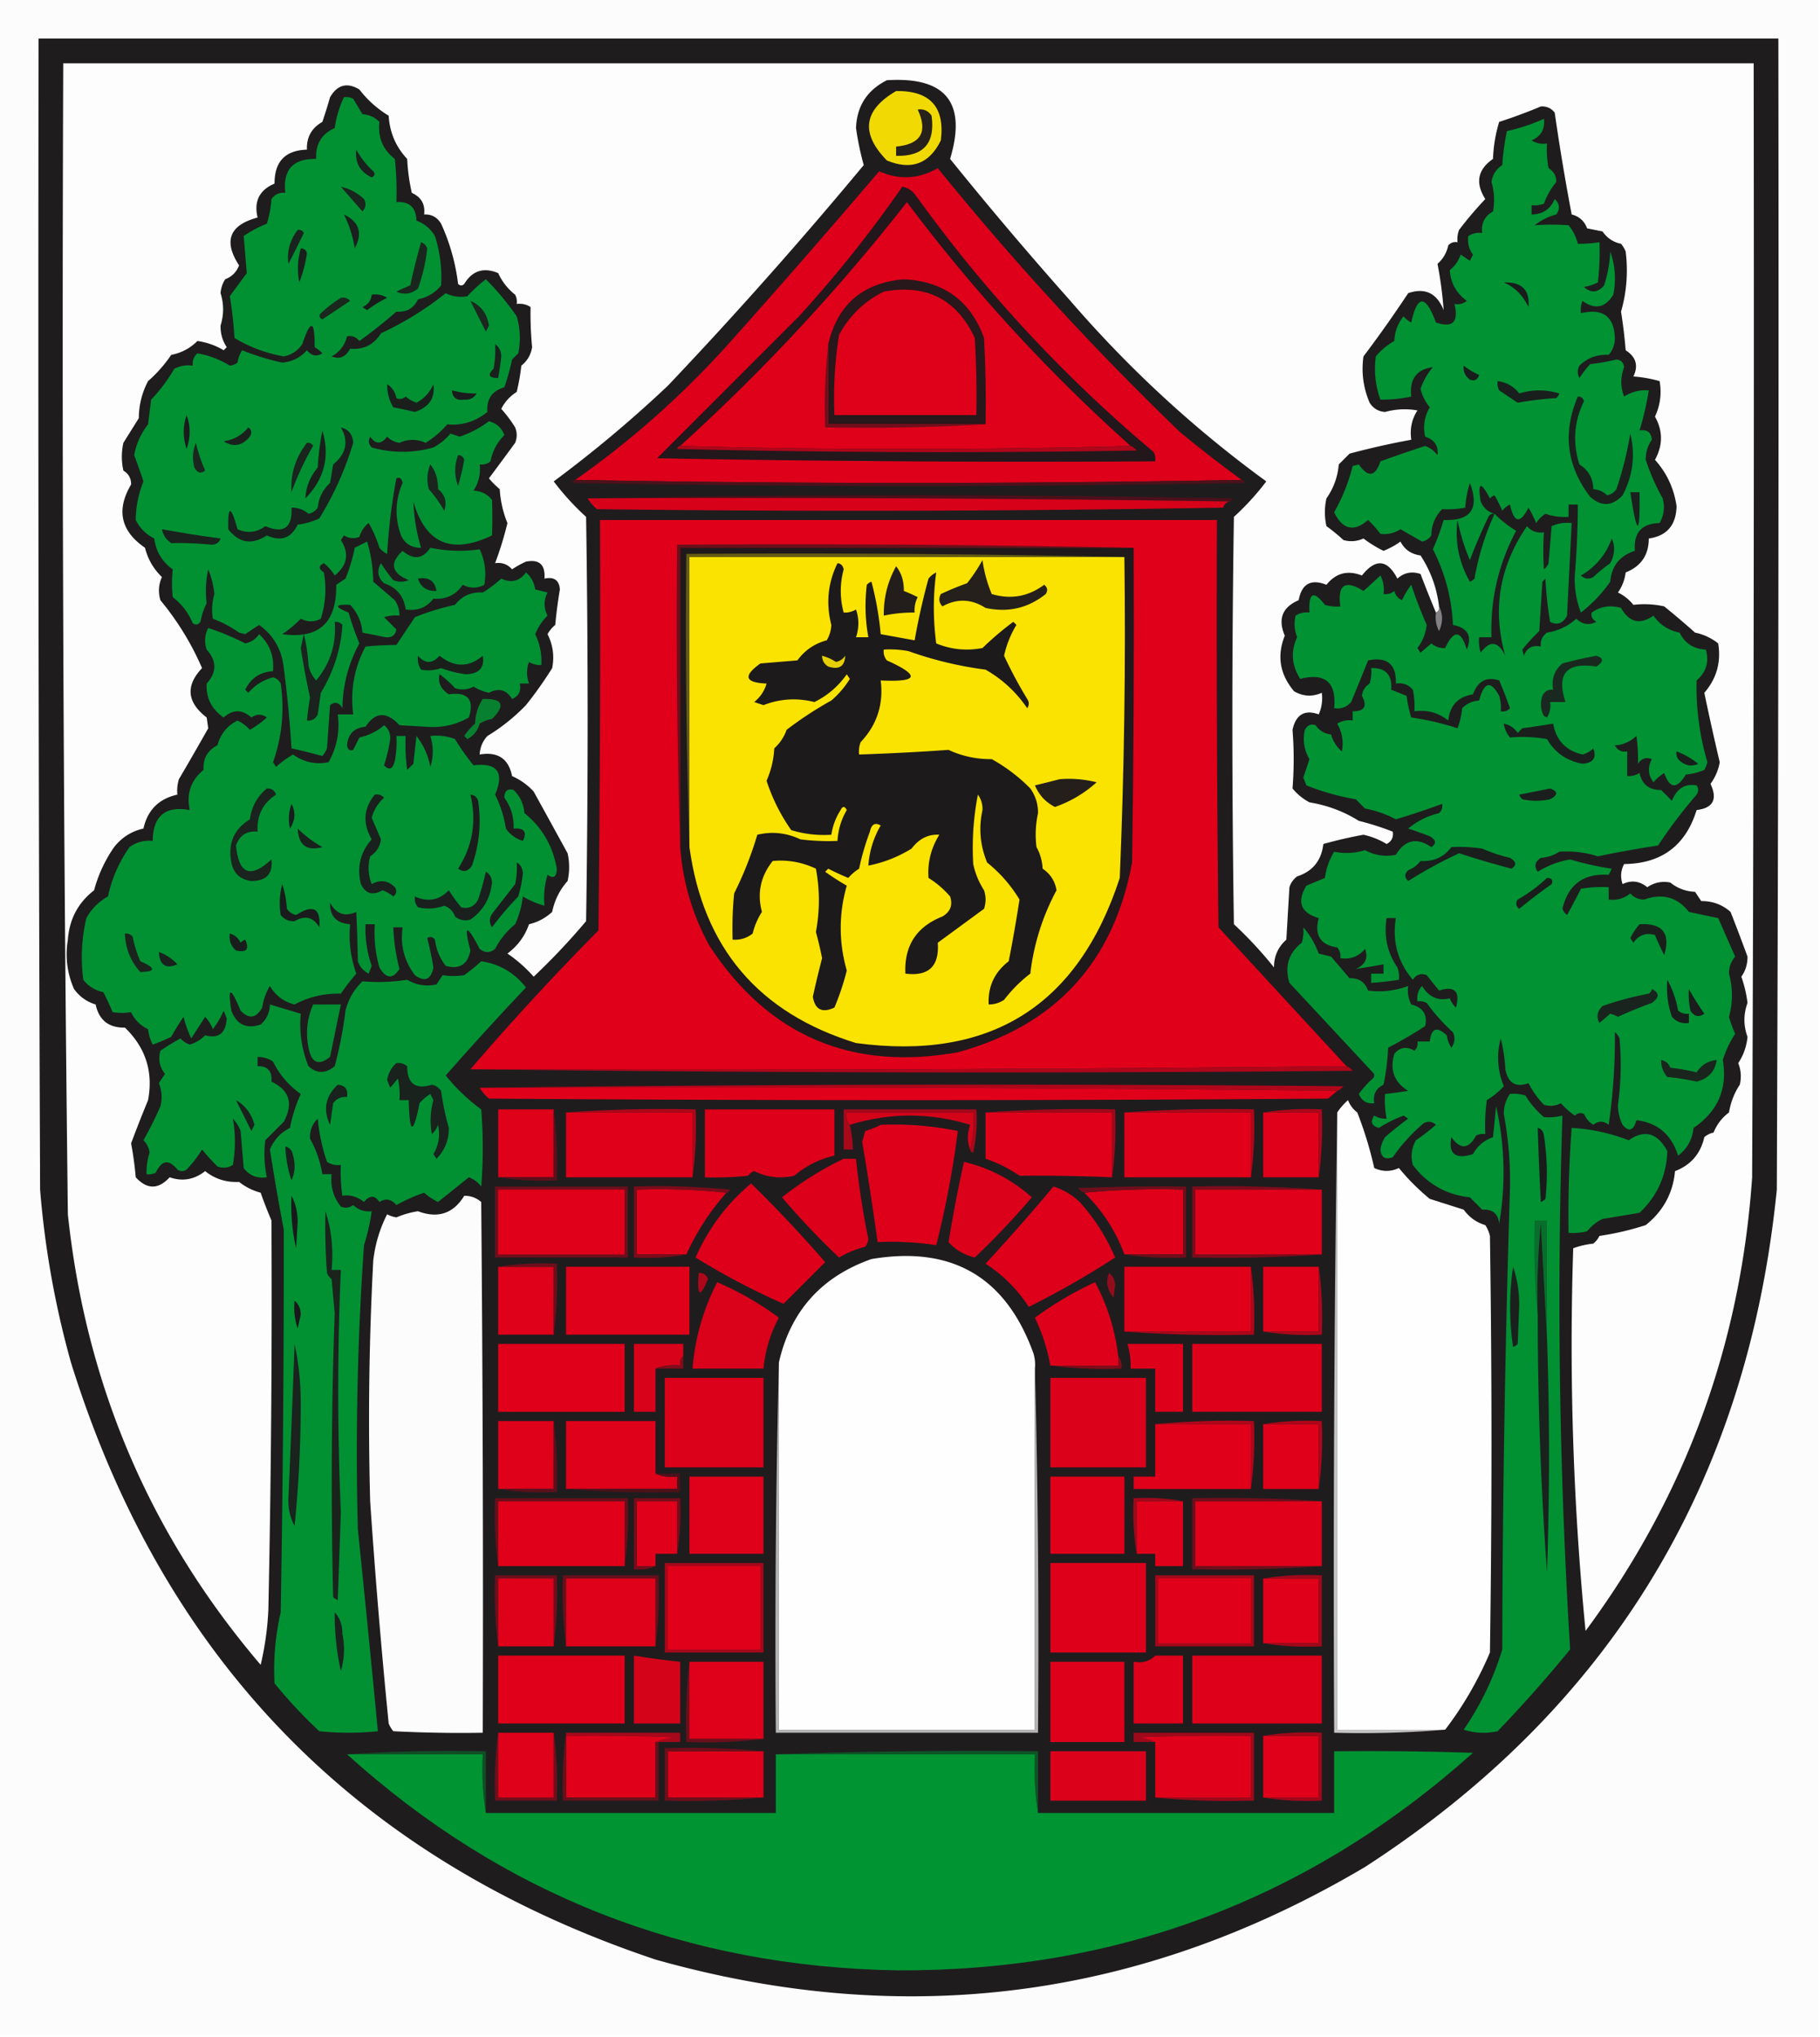 <svg xmlns="http://www.w3.org/2000/svg" width="590" height="660" style="shape-rendering:geometricPrecision;text-rendering:geometricPrecision;image-rendering:optimizeQuality;fill-rule:evenodd;clip-rule:evenodd"><path style="opacity:1" fill="#fcfcfc" d="M-.5-.5h590v660H-.5V-.5z"/><path style="opacity:1" fill="#1f1c1e" d="M12.5 12.5h564c.167 124.334 0 248.667-.5 373-9.514 94.931-54.014 168.098-133.5 219.5-72.346 42.834-149.013 52.834-230 30C116.305 602.805 53.138 538.305 23 441.5a295.248 295.248 0 0 1-10-56c-.5-124.333-.667-248.666-.5-373z"/><path style="opacity:1" fill="#fdfdfd" d="M466.5 196.5c.172.992-.162 1.658-1 2a374 374 0 0 1-5-12.5c-2.847-.944-5.347-.444-7.5 1.5-3.247-6.265-7.08-6.598-11.5-1-4.599-1.819-8.432-.819-11.5 3-5.007-1.996-8.007-.329-9 5-5.304 2.255-6.804 6.089-4.5 11.5-2.62 6.511-1.62 12.511 3 18 2.896 1.698 5.896 1.864 9 .5a13.116 13.116 0 0 1-1 7c-4.567-1.641-7.4.026-8.5 5 .506 6.346.506 12.679 0 19a17.842 17.842 0 0 0 5.5 4.5c5.793.953 11.127 2.953 16 6a88.715 88.715 0 0 1 11 3.5c.278 1.846-.389 3.18-2 4a24.28 24.28 0 0 0-7.5-3 144.07 144.07 0 0 0-13 3c-.624 5.36-3.457 8.86-8.5 10.5a6.978 6.978 0 0 0-2.5 3.5l-1 17c-2.68 2.376-4.013 5.376-4 9a128.578 128.578 0 0 0-13-14c-.667-44-.667-88 0-132a85.365 85.365 0 0 0 10.5-11.5c-23.32-16.98-44.487-36.48-63.5-58.5a1273.99 1273.99 0 0 1-39-46c5.463-18.208-1.37-26.708-20.5-25.5-6.406 3.23-9.739 8.396-10 15.5a95.43 95.43 0 0 0 2.5 12 1449.494 1449.494 0 0 1-63.5 71.5 405.692 405.692 0 0 1-37 31 85.094 85.094 0 0 0 10.5 11.5c.667 43.667.667 87.333 0 131a216.136 216.136 0 0 1-17 18 45.255 45.255 0 0 0-8.5-7.5c3.328-2.486 5.661-5.652 7-9.5 2.86-.68 5.36-2.013 7.5-4 .795-3.834 2.462-7.168 5-10 .667-3 .667-6 0-9a9239.56 9239.56 0 0 0-11-20 20.645 20.645 0 0 0-7-5c-1.122-5.657-4.622-7.991-10.5-7 .108-2.283.941-4.283 2.5-6a61.397 61.397 0 0 0 12.5-10 123.87 123.87 0 0 0 8.5-12c.762-3.832.262-7.498-1.5-11a10.756 10.756 0 0 1 2.5-3c.354-3.854.854-7.688 1.5-11.5-.243-3.003-1.91-4.17-5-3.5.336-4.5-1.664-6.333-6-5.5a29.517 29.517 0 0 0-4.5 2.5c-1.444-1.655-3.278-2.322-5.5-2a111.795 111.795 0 0 0 4-13c-1.429-3.46-2.262-7.127-2.5-11a24.275 24.275 0 0 1-3.5-3.5c2.83-3.779 5.663-7.612 8.5-11.5.667-1.667.667-3.333 0-5a41.238 41.238 0 0 0-4.5-6c1.126-2.251 2.793-4.084 5-5.5a65.81 65.81 0 0 0 1.5-8.5c1.94-1.545 3.106-3.545 3.5-6a111.781 111.781 0 0 1-.5-13c-1.356-.88-2.856-1.213-4.5-1a4.934 4.934 0 0 0-.5-3c-2.405-1.903-4.239-4.236-5.5-7-4.711-1.975-8.377-.808-11 3.5-.667.667-1.333.667-2 0a65.823 65.823 0 0 0-5.5-19.5c-1.264-2.107-3.097-3.107-5.5-3 .38-3.292-.953-5.625-4-7a62.749 62.749 0 0 1-1.5-11c-3.662-3.879-5.662-8.546-6-14-3.72-2.267-6.887-5.1-9.5-8.5-3.957-2.385-7.124-1.552-9.5 2.5a176.01 176.01 0 0 1-2.5 8c-3.491 1.983-5.158 4.983-5 9-7.024.193-10.524 3.86-10.5 11-4.904 2.07-6.737 5.737-5.5 11-9.135 2.434-11.135 7.6-6 15.5-.833 2.167-2.333 3.667-4.5 4.5a9.624 9.624 0 0 0-1.5 4.5c1.094 3.479 1.094 6.979 0 10.5-.058 2.547.61 4.88 2 7l-1 1c-2.588-1.557-5.42-2.557-8.5-3-2.369 2.367-5.202 3.867-8.5 4.5a43.859 43.859 0 0 1-7.5 8.5c-1.97 3.732-2.97 7.732-3 12l-5 8c-.667 3-.667 6 0 9 1.698 1.029 2.532 2.529 2.5 4.5-4.883 8.253-3.383 15.087 4.5 20.5.936 3.707 2.77 6.874 5.5 9.5-1.102 2.401-1.269 4.901-.5 7.5a91.25 91.25 0 0 1 13.5 22c-5.415 5.733-4.915 11.066 1.5 16l.5 3.5a985.428 985.428 0 0 1-9.5 16.5 12.935 12.935 0 0 0-.5 5c-6 1.333-9.667 5-11 11-3.824.835-6.99 2.835-9.5 6a44.738 44.738 0 0 0-6.5 14c-5.179 4.021-8.012 9.355-8.5 16-.914 5.53-.247 10.863 2 16 1.799 2.472 4.132 4.139 7 5 1.093 5.09 4.26 7.59 9.5 7.5 6.725 6.508 9.225 14.341 7.5 23.5a456.35 456.35 0 0 0-5.5 14 111.538 111.538 0 0 1 1.5 11c3.667 4 7.333 4 11 0 4.153 1.446 7.986.78 11.5-2 3.137 2.533 6.803 3.7 11 3.5a19.218 19.218 0 0 0 7 3.5 147.843 147.843 0 0 0 3.5 9c.217 42.001-.116 84.001-1 126a95.964 95.964 0 0 1-2.5 18c-35.806-41.977-56.639-90.643-62.5-146a23714.013 23714.013 0 0 1-1.5-373h548c.167 120.334 0 240.667-.5 361-3.729 54.419-21.729 103.419-54 147a955.011 955.011 0 0 1-4-124 26.67 26.67 0 0 1 6.5-1.5 7.248 7.248 0 0 0 2-2.5 92.021 92.021 0 0 0 15-3.5c5.684-4.538 8.85-10.371 9.5-17.5 5.104-1.941 8.271-5.608 9.5-11a6.802 6.802 0 0 1 3-1.5c1.073-2.657 2.74-4.823 5-6.5.54-3.286 1.706-6.286 3.5-9 .562-2.366.396-4.699-.5-7 1.693-2.56 2.693-5.394 3-8.5-1.333-3.667-1.333-7.333 0-11a40.094 40.094 0 0 0-2-8.5c1.351-1.912 2.018-4.078 2-6.5a598.143 598.143 0 0 0-5.5-14.5c-2.674-2.371-5.841-3.537-9.5-3.5l-2-3c-3.025-.133-5.692-1.133-8-3-2.67-.543-5.17-.043-7.5 1.5-2.482-2.031-5.148-2.365-8-1-.758-2.269-.591-4.436.5-6.5 12.115-.136 19.948-5.969 23.5-17.5 5.349-.642 6.849-3.475 4.5-8.5a16.469 16.469 0 0 0 3-7 834.288 834.288 0 0 1-5-22.5c3.985-4.602 5.485-9.935 4.5-16-2.192-1.735-4.692-2.902-7.5-3.5a286.29 286.29 0 0 0-10-8.5 29.921 29.921 0 0 0-10-.5 14.506 14.506 0 0 0-5-4 14.293 14.293 0 0 0 2.5-6.5c4.988-1.977 7.488-5.643 7.5-11 5.866-.833 8.866-4.333 9-10.5-.845-5.752-3.178-10.752-7-15 2.594-4.714 2.594-9.381 0-14 1.718-3.689 2.218-7.522 1.5-11.5a42.36 42.36 0 0 0-8.5-1.5c1.693-3.517.86-6.35-2.5-8.5a159.667 159.667 0 0 0-1.5-12.5 48.47 48.47 0 0 0 1.5-19.5 9.457 9.457 0 0 0-1.5-2.5c-2.523-.518-4.523-1.852-6-4l-5-1c-.869-2.368-2.535-3.868-5-4.5a742.253 742.253 0 0 1-5.5-33c-1.126-1.444-2.626-2.11-4.5-2a167.648 167.648 0 0 1-13.5 5 46.222 46.222 0 0 0-2 12c-4.985 3.428-5.819 7.762-2.5 13a120.727 120.727 0 0 0-8.5 10 8.43 8.43 0 0 0-.5 4c-1.175-.219-2.175.114-3 1-.518 2.4-1.685 4.4-3.5 6 .963 4.94 1.629 9.94 2 15-2.214-5.526-6.048-7.36-11.5-5.5a403.396 403.396 0 0 1-14.5 20.5c-.729 5.169-.062 10.169 2 15 1.182 1.857 2.849 2.857 5 3a23.638 23.638 0 0 1 10.5-.5c-1.84 2.826-2.506 5.993-2 9.5a253.581 253.581 0 0 0-20 4.5l-3.5 3.5c-.351 4.056-1.685 7.723-4 11-.667 3-.667 6 0 9a55.747 55.747 0 0 1 5.5 4.5c2.213.626 4.38.459 6.5-.5a39.075 39.075 0 0 0 6.5 4c1.937-.76 3.77-1.76 5.5-3 1.339 2.594 3.506 4.094 6.5 4.5 3.28 5.005 5.28 10.505 6 16.5z"/><path style="opacity:1" fill="#f1da03" d="M290.5 29.5c11.025-.146 15.859 5.188 14.5 16-3.747 7.619-9.58 9.785-17.5 6.5-8.613-8.82-7.613-16.32 3-22.5z"/><path style="opacity:1" fill="#019133" d="M111.5 31.5a4.932 4.932 0 0 1 3 .5l3 5c2.176.163 4.009.996 5.5 2.5-.559 5.013 1.108 9.013 5 12 .499 4.655.666 9.322.5 14 4.217-.285 6.383 1.715 6.5 6 2.594.962 4.594 2.63 6 5a44.05 44.05 0 0 1 2 16c-1.952 2.394-4.452 3.894-7.5 4.5-1.342 2.892-3.675 4.225-7 4a163.62 163.62 0 0 1-12 9.5c-1.12-1.333-2.453-1.833-4-1.5-.712 2.881-2.378 5.048-5 6.5 2.547 1.039 4.547.205 6-2.5 4.376.385 7.709-1.281 10-5a103.105 103.105 0 0 0 21-13c2.094 1.094 4.427 1.428 7 1a46.643 46.643 0 0 1 6-5.5 85.663 85.663 0 0 1 10 12 24.551 24.551 0 0 1 .5 12l-2 2a73.735 73.735 0 0 1-2.5 9c-3.995 1.164-5.828 3.831-5.5 8-3.904 3.14-8.238 4.473-13 4a30.072 30.072 0 0 1-7 6c-2.823-1.271-5.657-1.271-8.5 0a6.895 6.895 0 0 1-4-2c-1.892 2.544-3.725 2.544-5.5 0-.684 1.284-.517 2.451.5 3.5 6.657 1.87 13.324 1.87 20 0a18.061 18.061 0 0 0 5.5-4.5l3 1a33.03 33.03 0 0 0 9.5-5c2.477.646 4.144 2.146 5 4.5-2.367 2.369-3.867 5.202-4.5 8.5-1.011.837-2.178 1.17-3.5 1 .346 3.102-.321 5.935-2 8.5 2.508.115 4.508 1.115 6 3 .148 3.815.148 7.648 0 11.5-13.126 6.291-21.626 2.624-25.5-11a60.353 60.353 0 0 0 2.5 15c-3.061.056-5.228-1.278-6.5-4-2.076-5.73-1.909-11.397.5-17-.233-1.432-.9-1.932-2-1.5a192.99 192.99 0 0 0-3 24.5 7.248 7.248 0 0 1-2.5-2 37.714 37.714 0 0 0-3.5-8c-1.45 1.155-2.45 2.655-3 4.5-1.735.651-3.402.485-5-.5l-1 1.5c2.79 4.356 2.124 8.19-2 11.5a15.014 15.014 0 0 0-3.5-4c-1.784.833-1.784 1.833 0 3 .888 5.118.555 10.118-1 15-2.101 1.115-4.267 1.115-6.5 0a36.351 36.351 0 0 1-6 5c11.844 1.669 17.677-3.665 17.5-16l3-2a56.087 56.087 0 0 0 3-10l4-2c1.269 4.149 1.935 8.482 2 13l7 6c1.009 1.525 1.509 3.192 1.5 5a12.93 12.93 0 0 0-5 .5 274.262 274.262 0 0 1 4 4c-.362 1.885-1.529 2.719-3.5 2.5l-7.5-1.5c-.297-3.498-1.63-6.498-4-9-5.044-.224-5.211.609-.5 2.5a94.652 94.652 0 0 0 3.5 10c-3.543 6.505-5.377 13.505-5.5 21-1.079-1.894-2.413-2.227-4-1l-1 14a9.454 9.454 0 0 1-1.5 2.5 207.32 207.32 0 0 0-10-2.5 394.752 394.752 0 0 0-2.5-26c-.637-5.953-3.304-10.62-8-14a279.003 279.003 0 0 0-4.5 3l-2-.5a37.43 37.43 0 0 0-8.5-4.5c-.434-2.679-.267-5.346.5-8a28.973 28.973 0 0 0-2-8 32.767 32.767 0 0 0-.5 11 20.625 20.625 0 0 0-2 6c-.718.951-1.55 1.117-2.5.5-1.4-3.402-3.566-6.236-6.5-8.5-.32-3.04-.32-6.04 0-9-3.45-2.458-5.45-5.791-6-10-2.667-1.333-4.667-3.333-6-6 .043-4.278.876-8.445 2.5-12.5a244.655 244.655 0 0 0-3-8.5c.655-3.649 2.155-6.982 4.5-10l1-8a52.202 52.202 0 0 0 7.5-10 9.86 9.86 0 0 1 6-1c-.188-1.603.312-2.937 1.5-4a29.054 29.054 0 0 1 10.5 4 4.932 4.932 0 0 0 2.5-1 10.255 10.255 0 0 1 1.5-4 78.457 78.457 0 0 0 13 4c3.203-.268 5.87-1.602 8-4 1.468 1.833 3.135 2.166 5 1a11.38 11.38 0 0 0-2.5-2c.058-8.822-1.275-9.156-4-1-1.497 2.177-3.497 3.51-6 4-5.817-1.046-11.15-3.046-16-6A123.145 123.145 0 0 0 74.5 96c1.819-2.49 3.652-4.99 5.5-7.5l-1-12a36.286 36.286 0 0 1 7.5-4 34.208 34.208 0 0 0 1.5-8c1.11-1.537 2.61-2.203 4.5-2-.854-7.479 2.479-11.145 10-11-.233-4.794 1.767-8.127 6-10 .515-3.58 1.515-6.914 3-10z"/><path style="opacity:1" fill="#26211b" d="M297.5 35.5c1.951-.273 3.451.393 4.5 2 1.225 8.908-2.608 13.242-11.5 13v-3c8.039-.75 10.373-4.75 7-12z"/><path style="opacity:1" fill="#019233" d="M484.5 166.5a34.955 34.955 0 0 0 7 5.5c-5.75 10.831-8.417 22.331-8 34.5h-4a12.93 12.93 0 0 0 .5 5c3.005-4.095 5.671-3.761 8 1-4.297-14.882-1.964-28.882 7-42 1.444 1.655 3.278 2.322 5.5 2a95.686 95.686 0 0 0 0 12 4.457 4.457 0 0 0 1.5-2l1-12c2.041-.923 4.208-1.256 6.5-1l-1.5 30c-1.323 2.559-3.157 3.225-5.5 2a116.814 116.814 0 0 1-1.5-14l-1 1-1 16a58.422 58.422 0 0 0-5.5 6l.5 2c.928-2.535 2.762-3.535 5.5-3-.203-1.89.463-3.39 2-4.5 3.642-.572 6.809-2.072 9.5-4.5 1.974 1.872 4.141 2.205 6.5 1-1.311-.758-1.811-1.758-1.5-3 2.841-2.004 6.007-2.504 9.5-1.5 2.657 4.707 6.157 5.54 10.5 2.5 2.07 2.955 4.903 4.789 8.5 5.5 1.688 3.468 4.521 5.302 8.5 5.5 1.115 3.984.115 7.318-3 10a85.665 85.665 0 0 0 3.5 26.5 11.456 11.456 0 0 1-1 2.5 20.2 20.2 0 0 1-6 1.5c-2.858 4.792-5.191 4.626-7-.5a14.972 14.972 0 0 0-3.5 3c-1.757-2.38-1.923-4.88-.5-7.5-1.867-.711-3.367-.211-4.5 1.5a57.348 57.348 0 0 0-.5-9c-2.246 1.978-4.579 2.978-7 3 .82 1.611 2.154 2.278 4 2v8a6.846 6.846 0 0 0 4-1c.815 3.702 3.148 5.535 7 5.5l3.5 3.5c1.575-3.985 4.242-5.652 8-5 .667 1 .667 2 0 3a162.543 162.543 0 0 0-12.5 16.5 336.23 336.23 0 0 0-19.5 3.5 33.307 33.307 0 0 0-12.5-1.5c-1.785 1.163-3.785 1.83-6 2-1.921 1.241-2.254 2.741-1 4.5 3.207-2.015 6.707-3.348 10.5-4a94.467 94.467 0 0 0 13.5 3l-1 2c-8.1-.567-13.1 3.099-15 11a4.457 4.457 0 0 0 1.5 2 218.553 218.553 0 0 0 4.5-8.5 40.914 40.914 0 0 1 9-.5v4c2.644.34 4.977-.327 7-2 1.188 1.34 2.688 2.007 4.5 2 5.936-2.107 10.77-.774 14.5 4 3.204.704 6.371 1.37 9.5 2l5.5 12.5c-1.348 1.555-2.014 3.389-2 5.5 1.261 4.676 1.261 9.342 0 14a37.901 37.901 0 0 0 2 5.5 33.112 33.112 0 0 0-4 8.5c1.56 9.329-1.606 16.662-9.5 22-.366 3.732-2.032 6.732-5 9-2.161-6.845-6.661-10.678-13.5-11.5-.968 3.405-2.468 3.905-4.5 1.5a14.378 14.378 0 0 1-1.5-6.5 94.008 94.008 0 0 0 .5-21.5 4.457 4.457 0 0 0-1.5-2c.118 9.945-.549 19.945-2 30-1.667-1.333-3.333-1.333-5 0-1.345-.847-2.345-2.013-3-3.5-1.049-.492-2.049-.326-3 .5a25.936 25.936 0 0 1-4.5-4c-1.789.909-3.623 1.076-5.5.5a28.675 28.675 0 0 1-5-7c-4.111 1.498-6.611-.002-7.5-4.5a52.141 52.141 0 0 0-1.5-10c-1.384 5.274-1.051 10.441 1 15.5-1.573 1.714-3.407 3.214-5.5 4.5a60.931 60.931 0 0 0-.5 11 4.934 4.934 0 0 0-3 .5c-2.401 4.434-5.067 4.6-8 .5-1.027 5.45 1.307 7.284 7 5.5 1.436-2.643 3.603-4.477 6.5-5.5l1-10c2.838 12.598 3.171 25.265 1 38-.356-3.229-2.19-4.729-5.5-4.5l-4-4c-7.677-.838-13.844-4.338-18.5-10.5-.755-2.803-.422-5.47 1-8a74.242 74.242 0 0 0 6.5-5c-1.223-1.114-2.556-1.281-4-.5a57.649 57.649 0 0 0-10 11c-2.42.915-3.753.082-4-2.5a10.258 10.258 0 0 1 1.5-4 114.122 114.122 0 0 1 7.5-6l-1.5-1a44.877 44.877 0 0 0-8 4c-2.39-.672-2.89-2.005-1.5-4a6.846 6.846 0 0 0 4 1 31.6 31.6 0 0 1-.5-8c2.476-.268 4.976-.602 7.5-1-4.53-2.773-6.03-6.773-4.5-12 1.865-2.173 4.031-2.507 6.5-1 .886-.825 1.219-1.825 1-3h4c.459-4.32 2.292-4.987 5.5-2a10.258 10.258 0 0 0 1.5 4c1.131-1.574 1.298-3.241.5-5a61.335 61.335 0 0 1-8.5-9.5 4.934 4.934 0 0 0-3-.5c-.269-1.929.231-3.595 1.5-5 2.209 3.614 5.209 4.947 9 4a7.293 7.293 0 0 0 2 3c1.398-5.27-.435-7.103-5.5-5.5l-4-5c-1.867-.711-3.367-.211-4.5 1.5-4.883-5.761-6.716-12.428-5.5-20h-3c-.912 5.924.255 11.258 3.5 16a8.43 8.43 0 0 1 .5 4c-2.982.463-5.982.796-9 1v-3h4v-3a322.104 322.104 0 0 1-9 1.5c3.116-1.386 4.116-3.552 3-6.5-2.078 2.486-4.745 3.486-8 3 .17-1.322-.163-2.489-1-3.5-5.464-.777-7.464-3.943-6-9.5-5.84-1.698-7.173-5.198-4-10.5l6-2.5c.423-3.103 1.423-5.936 3-8.5 3.327.687 6.661.52 10-.5 3.164 1.694 6.498 2.194 10 1.5 2.969-4.868 6.802-5.701 11.5-2.5 1.726-1.148 1.559-2.315-.5-3.5a135.16 135.16 0 0 0-7-2.5c2.873-2.413 6.206-4.08 10-5 .886-.825 1.219-1.825 1-3a242.042 242.042 0 0 1-15 5 35.585 35.585 0 0 0-10-3.5l-3-3a77.684 77.684 0 0 1-16-4.5l-1-2.5 2-6c-1.738-2.93-2.238-6.097-1.5-9.5.837-1.507 2.004-2.007 3.5-1.5 1.17 1.755 2.837 2.755 5 3a11.142 11.142 0 0 0 3.5 5.5c.603-3.156.103-6.156-1.5-9 1.545-.952 3.212-1.285 5-1v-3c3.819.028 4.819-1.638 3-5 .203-1.708 1.036-3.041 2.5-4a12.93 12.93 0 0 0 .5-5c4.694-.137 6.861 2.197 6.5 7l5 2a38.852 38.852 0 0 0 1.5 7c5.259.765 10.259 1.932 15 3.5a26.67 26.67 0 0 0 1.5-6.5c1.491-1.504 3.324-2.337 5.5-2.5 1.615-6.087 3.782-6.587 6.5-1.5a12.93 12.93 0 0 1 .5 5c1.175.219 2.175-.114 3-1a147.393 147.393 0 0 0-3.5-9c-4.078-1.321-6.911.179-8.5 4.5-4.811.773-7.477 3.606-8 8.5-3.199-2.557-6.866-3.557-11-3a24.935 24.935 0 0 0-.5-7c-1.444-1.655-3.278-2.322-5.5-2 .206-6.24-2.794-8.74-9-7.5a895.928 895.928 0 0 1-5.5 13.5c-1.444 1.655-3.278 2.322-5.5 2 .776-8.394-2.891-11.56-11-9.5-2.808-4.459-3.141-8.959-1-13.5-.896-2.301-1.062-4.634-.5-7 1.356-.88 2.856-1.214 4.5-1-.361-6.492 1.305-7.326 5-2.5a12.93 12.93 0 0 0 5 .5c-.955-7.042 1.545-8.708 7.5-5a230.253 230.253 0 0 0 5.5-5 9.86 9.86 0 0 1 1 6c1.322.17 2.489-.163 3.5-1 .368 1.41 1.201 2.41 2.5 3a25.866 25.866 0 0 1 3-5 149.843 149.843 0 0 0 5 13c-.314 2.792-1.314 5.292-3 7.5l1 1.5a604.676 604.676 0 0 0 3.5-3c1.393 1.115 2.893 1.615 4.5 1.5 2.787-6.015 5.121-5.848 7 .5 1.786-4.402.286-7.069-4.5-8-.373-8.658-2.539-16.824-6.5-24.5a81.041 81.041 0 0 0 3.5-9.5c8.827.332 11.66-3.668 8.5-12a34.251 34.251 0 0 0-1.5 8c-2.405.464-4.905.631-7.5.5-2.274 2.344-3.441 5.178-3.5 8.5-.739 1.074-1.739 1.741-3 2l-7-4c-2.05 1.291-4.217 1.791-6.5 1.5a35.594 35.594 0 0 0-4-4.5c-4.587 3.983-8.254 3.149-11-2.5a59.55 59.55 0 0 0 6-15l2-.5c3 4.333 5.333 4 7-1a593.24 593.24 0 0 1 14.5-5c1.605.601 2.938 1.601 4 3 .381-2.981-.952-4.981-4-6-.747-3.353-.247-6.52 1.5-9.5a15.122 15.122 0 0 1-3-6c.871-2.552 2.205-4.886 4-7-5.284.661-7.617 3.828-7 9.5a44.866 44.866 0 0 1-10 1c-1.64-4.466-2.14-9.133-1.5-14a21.53 21.53 0 0 1 6-5c.133-3.025 1.133-5.692 3-8a7.248 7.248 0 0 0 2.5 2c1.974-9.067 4.641-9.067 8 0 5.426 1.86 7.426-.14 6-6 1.478.262 2.811-.071 4-1-3.445-2.548-5.279-5.881-5.5-10 1.646-1.279 2.813-2.945 3.5-5l3 2 1-2c-1.345-1.823-1.845-3.823-1.5-6 1.356-.88 2.856-1.213 4.5-1-.408-3.1.759-5.433 3.5-7a20.147 20.147 0 0 0-.5-9.5c.317-2.328 1.484-4.161 3.5-5.5a77.005 77.005 0 0 1 1.5-11c4.23-.959 8.23-2.292 12-4 .394 3.357-.939 5.69-4 7 1.545.952 3.212 1.285 5 1a32.462 32.462 0 0 0 .5 8c1.698 1.029 2.532 2.529 2.5 4.5-1.716 2.065-3.049 4.398-4 7a8.435 8.435 0 0 1-4 .5v3c3.59-.044 6.09-1.71 7.5-5 1.632 1.527 1.799 3.193.5 5a19.212 19.212 0 0 0-7 3.5 72.671 72.671 0 0 1 11 0 15.102 15.102 0 0 1 3 6 45.309 45.309 0 0 0 7-.5 84.9 84.9 0 0 1-.5 13 15.28 15.28 0 0 1-4.5 1.5c2.309 2.051 4.476 1.884 6.5-.5a40.225 40.225 0 0 0 2-11c1.601 4.483 1.934 9.15 1 14-2.647 4.263-5.981 4.93-10 2a8.431 8.431 0 0 0-.5 4c7.073-1.663 10.74 1.003 11 8 .014 2.093-.652 3.926-2 5.5-3.76-.194-6.926.973-9.5 3.5-.667 1.333-.667 2.667 0 4a36.078 36.078 0 0 1 3.5-4.5 65.81 65.81 0 0 0 8.5-1.5c1.5.167 2.333 1 2.5 2.5-1.21 3.174-1.21 6.341 0 9.5 2.443-1.555 5.11-2.222 8-2a97.435 97.435 0 0 1-3 13c2.448-.415 3.781.585 4 3-1.351 1.912-2.018 4.078-2 6.5a73.093 73.093 0 0 0 5.5 12.5c.755 2.803.422 5.47-1 8-5.814.149-8.481 3.149-8 9-4.879 1.548-7.546 4.881-8 10a45.182 45.182 0 0 1-9.5 10c-1.492-3.834-2.159-7.834-2-12 .644-7.655.977-15.322 1-23h-3v4a19.522 19.522 0 0 1-7.5-1 9.568 9.568 0 0 0-3 3 48.165 48.165 0 0 0-2.5-5c-2.683 5.344-4.683 5.01-6-1a7.248 7.248 0 0 0-2.5 2 48.165 48.165 0 0 0-2.5-5 3.647 3.647 0 0 0-1.5 1c-3.004-5.644-4.004-5.311-3 1 .907 2.109 2.407 3.442 4.5 4z"/><path style="opacity:1" fill="#1a221d" d="M115.5 48.5c1.387 2.553 3.22 4.886 5.5 7 .688.832.521 1.498-.5 2-3.841-1.83-5.507-4.83-5-9z"/><path style="opacity:1" fill="#de001a" d="M402.5 155.5c-72 1.333-144 1.333-216 0 18.45-12.937 35.283-27.937 50.5-45a3111.484 3111.484 0 0 0 48-55c6.475 2.878 12.808 2.544 19-1 24.325 30 50.491 58.5 78.5 85.5a433.504 433.504 0 0 0 20 15.5z"/><path style="opacity:1" fill="#22171b" d="M292.5 60.5c1.871.359 3.371 1.359 4.5 3 22.161 30.83 47.827 58.497 77 83 .483.948.649 1.948.5 3a6543.01 6543.01 0 0 1-161.5-1l46-46a399.44 399.44 0 0 0 33.5-42z"/><path style="opacity:1" fill="#1a251e" d="M110.5 60.5c2.815.626 5.315 1.96 7.5 4 .781 1.444.614 2.777-.5 4a1442.623 1442.623 0 0 1-7-8z"/><path style="opacity:1" fill="#df001a" d="M366.5 144.5a2665.666 2665.666 0 0 1-146 0 631.632 631.632 0 0 0 73.5-79c21.51 28.68 45.677 55.014 72.5 79z"/><path style="opacity:1" fill="#1a201d" d="M111.5 69.5c4.96 2.383 6.126 6.05 3.5 11a37.44 37.44 0 0 0-3.5-11z"/><path style="opacity:1" fill="#1a231d" d="M96.5 74.5c.876-.13 1.543.203 2 1a401.86 401.86 0 0 1-5 10c-.532-3.978.468-7.644 3-11z"/><path style="opacity:1" fill="#1a271e" d="M136.5 78.5c.978.311 1.645.978 2 2a56.927 56.927 0 0 1-3 13c-2.197 1.806-4.53 2.14-7 1a54.662 54.662 0 0 1 4.5-2 204.355 204.355 0 0 1 3.5-14z"/><path style="opacity:1" fill="#1a1f1c" d="M97.5 80.5c.997-.03 1.664.47 2 1.5a40.923 40.923 0 0 1-2.5 9.5c-.678-3.721-.511-7.388.5-11z"/><path style="opacity:1" fill="#28171b" d="M319.5 137.5h-51v-26c3.032-12.858 11.199-19.858 24.5-21 12.958.644 21.625 6.978 26 19 .5 9.327.666 18.661.5 28z"/><path style="opacity:1" fill="#191c1c" d="M487.5 91.5c5.835-.168 8.501 2.5 8 8-1.788-3.789-4.455-6.456-8-8z"/><path style="opacity:1" fill="#df001a" d="M286.5 94.5c13.816-2.51 23.649 2.49 29.5 15 .5 8.327.666 16.66.5 25h-46a129.006 129.006 0 0 1 1.5-26c3.408-6.243 8.242-10.91 14.5-14z"/><path style="opacity:1" fill="#1a1b1c" d="M120.5 95.5c1.788-.285 3.455.048 5 1a41.464 41.464 0 0 0-6.5 4l-1.5-1c1.788-.783 2.788-2.116 3-4z"/><path style="opacity:1" fill="#1a281f" d="M152.5 97.5c3.415 1.453 5.415 4.119 6 8l-1 2-5-10z"/><path style="opacity:1" fill="#1a281e" d="M110.5 96.5c1.175-.219 2.175.114 3 1l-9 6c-1.021-.502-1.188-1.168-.5-2 2.071-1.938 4.238-3.604 6.5-5z"/><path style="opacity:1" fill="#1a211d" d="M160.5 111.5c1.248.834 1.915 2.167 2 4a100.159 100.159 0 0 1-1 7c-3.048.006-3.548-.994-1.5-3 .497-2.646.664-5.313.5-8z"/><path style="opacity:1" fill="#191d1c" d="M474.5 118.5a24.425 24.425 0 0 0 5 3c-.535 1.601-1.535 2.101-3 1.5-1.537-1.11-2.203-2.61-2-4.5z"/><path style="opacity:1" fill="#1a1f1c" d="M125.5 124.5c1.585.974 2.585 2.474 3 4.5 1.049.492 2.049.326 3-.5a11.068 11.068 0 0 0 3.5 2c2.509-1.329 4.342-3.329 5.5-6 .612 4.443-1.388 7.443-6 9a130.406 130.406 0 0 0-7-1.5c-1.367-2.301-2.034-4.801-2-7.5z"/><path style="opacity:1" fill="#191f1c" d="M485.5 123.5c2.9.379 5.233 1.712 7 4 4.309-1.318 8.643-1.318 13 0a3.647 3.647 0 0 1-1 1.5c-4.206.261-8.373.761-12.5 1.5-1.99-1.318-3.99-2.652-6-4a4.934 4.934 0 0 1-.5-3z"/><path style="opacity:1" fill="#1a1b1c" d="M146.5 126.5c2.711.722 5.377 1.055 8 1-.848 1.491-2.181 2.158-4 2-2.482.39-3.815-.61-4-3z"/><path style="opacity:1" fill="#1a1c1c" d="M60.5 134.5c1.308 3.519 1.308 7.185 0 11-1.258-3.71-1.258-7.377 0-11z"/><path style="opacity:1" fill="#1a211d" d="M511.5 128.5c.997-.03 1.664.47 2 1.5-3.232 6.576-3.732 13.41-1.5 20.5 2.974 1.882 4.474 4.549 4.5 8 1.7.126 3.2.793 4.5 2 1.261-.259 2.261-.926 3-2a113.054 113.054 0 0 0 4.5-18c1.696 6.981.863 13.648-2.5 20-3.344 3.591-6.844 3.758-10.5.5-7.657-10.022-8.99-20.855-4-32.5z"/><path style="opacity:1" fill="#720e1b" d="M268.5 111.5v26h51a676.419 676.419 0 0 1-52 1c-.327-9.182.007-18.182 1-27z"/><path style="opacity:1" fill="#1a201d" d="M110.5 138.5c2.49.608 3.824 2.275 4 5-2.618 8.708-6.285 16.874-11 24.5a22.509 22.509 0 0 1-7 2c-2.118 4.417-5.451 5.584-10 3.5-4.84 3.165-9.007 2.499-12.5-2-.17-7.813.83-7.813 3 0 3.182 1.415 6.182 1.081 9-1 5.993 2.509 8.826.509 8.5-6 2.1-.023 3.933.644 5.5 2 1.261-.259 2.261-.926 3-2 .35-3.222 1.684-5.888 4-8l1-6c4.264-3.456 5.097-7.456 2.5-12z"/><path style="opacity:1" fill="#1a211d" d="M80.5 138.5c1.073.751 1.24 1.751.5 3-2.512 3.01-5.345 3.51-8.5 1.5 3.3-.487 5.967-1.987 8-4.5z"/><path style="opacity:1" fill="#1a1f1c" d="M104.5 139.5c2.517 8.351.684 15.684-5.5 22 .176-3.702 1.51-7.035 4-10a88.581 88.581 0 0 1 1.5-12z"/><path style="opacity:1" fill="#1a271e" d="M63.5 143.5c.682 2.985 1.682 5.985 3 9-1.368 1.094-2.535.76-3.5-1-.722-2.761-.555-5.427.5-8z"/><path style="opacity:1" fill="#1a251e" d="M99.5 143.5c.876-.131 1.543.202 2 1a93.622 93.622 0 0 0-7 15c-.383-5.857 1.283-11.19 5-16z"/><path style="opacity:1" fill="#ae061a" d="M220.5 144.5a2665.666 2665.666 0 0 0 146 0c.789.283 1.456.783 2 1.5-49.67.833-99.337.667-149-.5.124-.607.457-.94 1-1z"/><path style="opacity:1" fill="#1a251e" d="M148.5 147.5c.997-.03 1.664.47 2 1.5a89.89 89.89 0 0 1-2 8.5c-1.251-3.374-1.251-6.707 0-10zM139.5 150.5c1.72 2.158 2.553 4.825 2.5 8 2.303 1.838 2.969 4.172 2 7a40.943 40.943 0 0 0-5-7c-.722-2.761-.555-5.427.5-8z"/><path style="opacity:1" fill="#4c111b" d="M186.5 155.5c72 1.333 144 1.333 216 0 .543.06.876.393 1 1a5942.485 5942.485 0 0 1-218 0c.124-.607.457-.94 1-1z"/><path style="opacity:1" fill="#1a201d" d="M528.5 159.5h3c.21 14.444-.79 14.444-3 0z"/><path style="opacity:1" fill="#4c101b" d="M190.5 161.5a5466.082 5466.082 0 0 1 209 0c-.124.607-.457.94-1 1a10814.283 10814.283 0 0 0-208-1z"/><path style="opacity:1" fill="#d7011a" d="M190.5 161.5c69.502-.333 138.835.001 208 1-.978.311-1.645.978-2 2a6868.562 6868.562 0 0 1-203 .5 14.698 14.698 0 0 1-3-3.5z"/><path style="opacity:1" fill="#e0001a" d="M436.5 345.5c-94.499.999-189.165 1.333-284 1a875.621 875.621 0 0 1 41.5-45c.5-44.332.667-88.665.5-133h200c-.167 44.001 0 88.001.5 132a38597.851 38597.851 0 0 0 41.5 45z"/><path style="opacity:1" fill="#1a1e1c" d="M484.5 166.5a85.383 85.383 0 0 0-6.5 21 3.647 3.647 0 0 1-1.5 1c-3.566-6.257-4.899-12.924-4-20a63.409 63.409 0 0 0 4 13 184.53 184.53 0 0 1 6-14c.457-.798 1.124-1.131 2-1z"/><path style="opacity:1" fill="#1a221d" d="M52.5 171.5a407.546 407.546 0 0 0 19 3c-.5 1.381-1.5 2.047-3 2-4.288-.418-8.62-.584-13-.5-1.641-1.129-2.641-2.629-3-4.5z"/><path style="opacity:1" fill="#1a201d" d="M522.5 174.5c1.143 2.568.976 5.235-.5 8a55.747 55.747 0 0 0-5.5 4.5c-1.444.781-2.777.614-4-.5 4.786-2.786 8.119-6.786 10-12z"/><path style="opacity:1" fill="#6b0f1b" d="M367.5 177.5h-147v97a2401.328 2401.328 0 0 1-1-98c49.503-.332 98.836.001 148 1z"/><path style="opacity:1" fill="#1f191b" d="M367.5 177.5c.167 34.002 0 68.002-.5 102-5.981 32.314-24.814 52.814-56.5 61.5-34.543 6.138-61.377-5.362-80.5-34.5-5.502-10.003-8.669-20.67-9.5-32v-97h147z"/><path style="opacity:1" fill="#028d32" d="M139.5 177.5c5.372 1.114 10.705 1.28 16 .5 1.713 3.66 2.213 7.493 1.5 11.5-2.283 1.219-4.616 1.219-7 0-2.237 3.306-5.403 4.806-9.5 4.5-2.233 2.907-5.233 4.074-9 3.5-.553-4.261-2.887-7.094-7-8.5-2.076-1.884-2.41-4.051-1-6.5a51.064 51.064 0 0 0 4 5.5c1.667.667 3.333.667 5 0-5.622-2.329-6.288-5.496-2-9.5 3.545 3.009 6.545 2.675 9-1z"/><path style="opacity:1" fill="#675d13" d="M364.5 180.5h-141v94a2256.409 2256.409 0 0 1-1-95c47.503-.332 94.836.001 142 1z"/><path style="opacity:1" fill="#fae301" d="M364.5 180.5c.452 34.698-.048 69.365-1.5 104-13.539 41.509-42.039 59.343-85.5 53.5-31.564-9.724-49.564-30.89-54-63.5v-94h141z"/><path style="opacity:1" fill="#25201b" d="M318.5 181.5c.499 3.739 1.499 7.406 3 11 6.137 1.835 11.804.835 17-3 1.083.865 1.249 1.865.5 3-5.735 4.588-12.235 6.088-19.5 4.5-4.615-2.941-9.282-3.108-14-.5-1.114-1.223-1.281-2.556-.5-4a95.755 95.755 0 0 1 8.5-3.5 54.223 54.223 0 0 0 5-7.5z"/><path style="opacity:1" fill="#1d1a1b" d="M271.5 182.5c1.086.12 1.753.787 2 2-1.258 4.671-1.258 9.338 0 14a6.846 6.846 0 0 0 4-1c1.009 2.973 1.009 5.973 0 9h4a56.723 56.723 0 0 1-.5-17 3.647 3.647 0 0 1 1.5-1 102.003 102.003 0 0 1 3 17l11 2a215.966 215.966 0 0 1 4.5-20 7.248 7.248 0 0 1 2.5-2c-1.024 7.527-1.024 15.194 0 23 4.811 1.985 9.811 2.485 15 1.5a95.458 95.458 0 0 1 10-8.5l1 1a32.523 32.523 0 0 0-4 10 141.488 141.488 0 0 0 7.5 14c.667 1 .667 2 0 3-3.546-5.213-8.046-9.38-13.5-12.5a120.315 120.315 0 0 1-25-6 32.462 32.462 0 0 0-8-.5c-.17 1.322.163 2.489 1 3.5 10.942 4.928 10.275 7.094-2 6.5.961 7.732-1.206 14.398-6.5 20a8.43 8.43 0 0 0-.5 4 772.389 772.389 0 0 0 29-1.5c4.368 2.045 9.034 3.045 14 3a54.73 54.73 0 0 1 12.5 9.5c1.701 2.4 2.534 5.067 2.5 8a32.861 32.861 0 0 0-.5 11c1.194 2.123 1.86 4.457 2 7 2.512 1.693 4.012 4.026 4.5 7-4.53 8.424-7.363 17.424-8.5 27-3.147 2.403-5.98 5.236-8.5 8.5-1.525 1.009-3.192 1.509-5 1.5-.276-5.783 1.891-10.45 6.5-14a488.686 488.686 0 0 0 3.5-20c-2.813-4.643-6.313-8.643-10.5-12-2.278-5.54-2.778-11.206-1.5-17 .064-1.889-.436-3.556-1.5-5-1.441 7.498-1.941 14.998-1.5 22.5.629 2.993 1.796 5.827 3.5 8.5.667 2 .667 4 0 6l-15 11c.537 7.631-2.963 10.964-10.5 10-.406-9.02 3.594-15.187 12-18.5 2.587-1.525 3.42-3.692 2.5-6.5a29.964 29.964 0 0 0-7-6c-.356-4.983.81-9.65 3.5-14-3.553-.226-6.553 1.274-9 4.5-4.379 2.694-9.046 4.527-14 5.5a29.728 29.728 0 0 1 4-13c-1.825-1.071-2.992-.404-3.5 2a82.27 82.27 0 0 0-3.5 12 14.972 14.972 0 0 0-3.5 3 83.63 83.63 0 0 1-6.5-3l-1 1a82.22 82.22 0 0 0 7 4.5c-2.614 9.116-2.614 18.283 0 27.5a81.598 81.598 0 0 1-4 12c-3.954 1.857-6.287.69-7-3.5a341.774 341.774 0 0 1 3-12.5c-.563-2.857-1.23-5.69-2-8.5 1.277-6.857 1.277-13.691 0-20.5-4.463-2.118-9.13-2.951-14-2.5-3.945 4.944-5.112 10.444-3.5 16.5a22.725 22.725 0 0 0-3 7c-1.897 1.516-4.064 2.183-6.5 2a112.97 112.97 0 0 1 .5-15 116.232 116.232 0 0 0 7.5-19c4.787-1.138 9.454-.638 14 1.5 3.986.499 7.986.666 12 .5.188-3.564 1.188-6.897 3-10-.667-1.333-1.333-1.333-2 0-1.576 2.479-2.576 5.146-3 8-4.436.29-8.77-.21-13-1.5-3.443-4.886-6.11-10.219-8-16a29.41 29.41 0 0 0 2.5-10.5 14.587 14.587 0 0 0 4-6 117.506 117.506 0 0 1 14.5-9.5 29.768 29.768 0 0 0 6-7l-1-1.5c-2.75 3.92-6.25 6.92-10.5 9-5.613-1.422-11.113-1.088-16.5 1l-3-1c2.003-1.633 3.336-3.633 4-6-7.035-.271-7.702-2.437-2-6.5l12-1c2.382-3.277 5.548-5.444 9.5-6.5a10.413 10.413 0 0 0 1.5-5c-1.791-6.97-1.124-13.636 2-20z"/><path style="opacity:1" fill="#231e1b" d="M290.5 183.5c1.72 2.158 2.553 4.825 2.5 8a54.628 54.628 0 0 1 4.5 2 9.108 9.108 0 0 0-1 5 44.866 44.866 0 0 0-10 1c-.077-5.754 1.256-11.087 4-16z"/><path style="opacity:1" fill="#019133" d="M170.5 185.5c1.62 1.341 2.62 3.174 3 5.5l4 1c-1.288 2.466-1.288 4.966 0 7.5a17.774 17.774 0 0 0-4 6c1.526 3.154 2.193 6.487 2 10a6.846 6.846 0 0 1-4-1c-.863 2.271-.863 4.605 0 7h-3c.49 2.448-.343 4.115-2.5 5-1.856-3.007-4.356-3.673-7.5-2a16.229 16.229 0 0 1-5-2c-1.932 1.02-3.932 1.187-6 .5a31.84 31.84 0 0 0-5-4.5c-.616 2.624.384 4.791 3 6.5 6.146-.857 8.313 1.643 6.5 7.5-4.312 2.437-8.979 3.437-14 3l-8.5-.5c-4.173-4.51-7.839-4.343-11 .5-3.667.333-5.667 2.333-6 6 .233 1.432.9 1.932 2 1.5l2-4c3.225-.767 5.891-2.1 8-4 1.444 1.126 2.11 2.626 2 4.5a52.51 52.51 0 0 1-2 8.5c1.664 1.767 2.831 1.267 3.5-1.5.497-2.646.664-5.313.5-8h3a60.931 60.931 0 0 0 .5 11l2-2 1-9a22.74 22.74 0 0 1 4.5 10c1.053-3.315 1.053-6.648 0-10 2.747-.313 5.414.02 8 1a75.78 75.78 0 0 0 6 8.5c7.725-.901 10.059 2.266 7 9.5a37.071 37.071 0 0 1 3.5 11c1.352 1.932 3.185 3.266 5.5 4 1.432-2.919.432-4.252-3-4 .143-3.704-.857-7.037-3-10 .027-2.204 1.027-3.038 3-2.5 2.104 2.042 3.271 4.542 3.5 7.5 5.708 4.58 9.208 10.58 10.5 18-.038 2.687-1.038 3.354-3 2a25.879 25.879 0 0 0-1 10 28.535 28.535 0 0 1-7-3 30.173 30.173 0 0 1-2.5 9 25.027 25.027 0 0 0-6.5 8c-1.667 1.333-3.333 1.333-5 0-4.232-8.149-5.232-7.983-3 .5-.87 4.536-3.537 6.203-8 5-1.938-2.47-3.104-5.304-3.5-8.5-.718-.951-1.551-1.117-2.5-.5a107.125 107.125 0 0 1 2 9.5c-.805 4-2.805 4.833-6 2.5-3.459-4.554-4.792-9.721-4-15.5h-3c.178 4.57.845 9.07 2 13.5-2.19 3.369-4.356 3.202-6.5-.5a40.842 40.842 0 0 1-1.5-14h-3c-.192 4.63.475 9.13 2 13.5l-1 2.5c-1.697-.864-2.863-2.197-3.5-4a522.098 522.098 0 0 0-.5-16c-3.698 1.695-6.532.695-8.5-3-.143 4.337 2.024 6.67 6.5 7-.5 5.528.167 10.862 2 16a74.242 74.242 0 0 0-5 6.5c-5.383-.138-10.383 1.029-15 3.5-3.538-.876-6.205-2.876-8-6a18.984 18.984 0 0 0-2.5 7c-1.95 3.487-4.283 3.821-7 1-3.264-7.839-4.264-7.839-3 0 1.713 4.538 4.88 6.038 9.5 4.5 1.95-1.734 2.95-3.901 3-6.5l10 3c-.538 5.902.295 11.568 2.5 17 2.716 2.468 5.549 2.468 8.5 0a131.597 131.597 0 0 0 3.5-18c.936-3.707 2.769-6.874 5.5-9.5 4.858.409 9.691.242 14.5-.5 2.98 1.747 6.147 2.247 9.5 1.5l2-3c2.269.374 4.602.374 7 0a63.862 63.862 0 0 0 5.5-4.5c5.975.903 10.808 3.737 14.5 8.5a1044.93 1044.93 0 0 0-26 28.5 59.89 59.89 0 0 0 11.5 11c.667 8.333.667 16.667 0 25-1.062-1.399-2.395-2.399-4-3l-10 8a19.953 19.953 0 0 1-4.5-3 54.224 54.224 0 0 0-9 4c-1.622-1.939-3.456-2.272-5.5-1-1.499-2.256-3.166-2.256-5 0-2.252-1.762-4.585-2.429-7-2a50.464 50.464 0 0 1-.5-10c-1.644.214-3.144-.12-4.5-1a59.33 59.33 0 0 1-3-14c-1.804 1.777-2.637 3.944-2.5 6.5 1.991 3.532 3.324 7.366 4 11.5h3c-.429 3.959.571 7.459 3 10.5 1.399.595 2.732.428 4-.5 1.673 1.586 3.673 2.253 6 2a66.227 66.227 0 0 1-2.5 11 964.673 964.673 0 0 0-2 92 8893.453 8893.453 0 0 1 6.5 65.5 90.455 90.455 0 0 1-19 0A158.66 158.66 0 0 1 89 545.5a82.012 82.012 0 0 1 2-23c.7-41.334 1.033-82.668 1-124a764.185 764.185 0 0 1-4.5-26c1.274-3.109 3.44-5.442 6.5-7a48.455 48.455 0 0 1 3.5-11c-3.877-2.713-6.877-6.213-9-10.5-1.525-1.009-3.192-1.509-5-1.5v3c3.266-.067 4.766 1.599 4.5 5 5.853 2.781 7.186 7.115 4 13l-6 6a36.433 36.433 0 0 0 .5 12c-3.152.453-5.652-.547-7.5-3l-1-12a12.412 12.412 0 0 0-2.5-4c.858 4.857.858 9.857 0 15-1.598.985-3.265 1.151-5 .5a71.201 71.201 0 0 1-5-5.5 38.422 38.422 0 0 1-5 6.5c-1 .667-2 .667-3 0-2.74-3.425-5.073-3.092-7 1a4.934 4.934 0 0 1-3 .5 21.333 21.333 0 0 1 1-7 6.893 6.893 0 0 0-2-4c2.037-3.583 3.87-7.25 5.5-11 .66-2.547.493-5.047-.5-7.5l2-3c-1.778-2.225-2.278-4.725-1.5-7.5a86.592 86.592 0 0 1 6.5-4 7.292 7.292 0 0 0 3 2 11.621 11.621 0 0 0 5-3c4.358 1.17 6.692-.663 7-5.5l-1-2.5a26.968 26.968 0 0 1-3.5 6 12.412 12.412 0 0 0-2.5-4l-4.5 7a38.108 38.108 0 0 1-2.5-7 84.41 84.41 0 0 0-4 6.5 66.737 66.737 0 0 1-6 2.5 14.729 14.729 0 0 1-1.5-5c-2.5-1.167-4.333-3-5.5-5.5-1.943.305-3.943.305-6 0-.9-2.192-1.9-4.358-3-6.5-2.666-.539-4.833-1.872-6.5-4-.877-6.749-.544-13.416 1-20 1.667-3 4-5.333 7-7 1.254-5.838 3.587-11.172 7-16 2.228-1.613 4.728-2.28 7.5-2 .097-8.102 4.097-11.435 12-10-1.11-5.349.39-9.682 4.5-13-.239-3.684 1.261-6.351 4.5-8 .997-3.682 3.163-6.349 6.5-8a12.207 12.207 0 0 1 4 3 31.648 31.648 0 0 0 5.5-4c-1.635-1.181-3.302-1.181-5 0-3-2.667-6-2.667-9 0-3.946-2.736-5.78-6.402-5.5-11 3.311-3.628 3.311-7.295 0-11-.814-2.402-.647-4.735.5-7a83.62 83.62 0 0 1 12 5c1.883-.376 3.383-1.376 4.5-3 3.46 3.256 4.96 7.256 4.5 12-4.16.248-7.16 2.248-9 6l1 1c2.159-2.495 4.826-4.161 8-5 1.147.318 1.98.984 2.5 2 1.26 8.815.427 17.315-2.5 25.5l1 1.5a31.648 31.648 0 0 1 5.5-4c3.497 2.498 7.33 3.332 11.5 2.5 2.698-4.773 3.698-9.939 3-15.5h5c-.997-7.823.337-15.156 4-22 3.25-.308 6.583-.475 10-.5l6-9a81.158 81.158 0 0 1 13-4c2.252-2.887 5.252-4.22 9-4a39.447 39.447 0 0 0 6-4.5c3.261 1.518 5.927.852 8-2z"/><path style="opacity:1" fill="#1a1e1c" d="M135.5 187.5c3.469-.613 5.469.721 6 4-3.108.125-5.108-1.208-6-4z"/><path style="opacity:1" fill="#828183" d="M466.5 196.5c1.3 2.524 1.3 5.191 0 8a9.86 9.86 0 0 1-1-6c.838-.342 1.172-1.008 1-2z"/><path style="opacity:1" fill="#1a231d" d="M108.5 201.5c.996-.086 1.829.248 2.5 1-.475 7.765-2.808 15.098-7 22l-1 7c-.71 1.473-1.876 2.14-3.5 2 .25-2.502.583-5.002 1-7.5a272.145 272.145 0 0 1-3-16l1-4.5a52.204 52.204 0 0 1 1.5 10c.36 1.921 1.194 3.588 2.5 5 4.578-5.497 6.578-11.83 6-19z"/><path style="opacity:1" fill="#1a1f1c" d="M135.5 212.5c2.298 2.648 4.632 2.648 7 0 4.811 3.82 9.478 3.82 14 0 .644 3.872-1.189 5.872-5.5 6a37.363 37.363 0 0 1-8-2c-2.154.752-4.32.919-6.5.5-.88-1.356-1.214-2.856-1-4.5z"/><path style="opacity:1" fill="#1a291f" d="M517.5 212.5c2.427.779 2.427 1.946 0 3.5-9.677-1.496-13.01 2.337-10 11.5h-5c.285 1.788-.048 3.455-1 5l-1-.5c-1.091-2.064-1.258-4.231-.5-6.5.71-1.473 1.876-2.14 3.5-2-.625-3.47.375-6.304 3-8.5a132.905 132.905 0 0 1 11-2.5z"/><path style="opacity:1" fill="#e6d004" d="M266.5 212.5a15.414 15.414 0 0 1 4.5 2c1.261-.259 2.261-.926 3-2-.146 3.449-1.979 4.615-5.5 3.5-1.323-.816-1.989-1.983-2-3.5z"/><path style="opacity:1" fill="#078130" d="M156.5 226.5c6.49-.177 7.49 1.989 3 6.5a10.258 10.258 0 0 0-4 1.5c-.624 2.254-1.957 3.921-4 5l-1-1a19.887 19.887 0 0 1 3.5-4c.117-3.004.951-5.671 2.5-8z"/><path style="opacity:1" fill="#1a1f1d" d="M487.5 234.5c1.871.359 3.371 1.359 4.5 3l1.5-1.5c3.354-.455 6.687-.955 10-1.5.953 5.401 4.119 8.734 9.5 10a7.297 7.297 0 0 0 3.5-2c1.163 3.035-.004 4.702-3.5 5-5.083-.923-8.916-3.589-11.5-8a45.536 45.536 0 0 0-12-.5 9.175 9.175 0 0 1-2-4.5z"/><path style="opacity:1" fill="#191e1c" d="M543.5 243.5a24.868 24.868 0 0 1 7 4c-2.088.989-4.088.656-6-1-.886-.825-1.219-1.825-1-3z"/><path style="opacity:1" fill="#241f1b" d="M343.5 252.5a36.875 36.875 0 0 1 12 1c-3.935 3.554-8.435 6.22-13.5 8-3.016-1.517-5.182-3.85-6.5-7a345.94 345.94 0 0 0 8-2z"/><path style="opacity:1" fill="#1a1f1d" d="M502.5 255.5c2.625.958 2.625 2.124 0 3.5-3 .667-6 .667-9 0a3.647 3.647 0 0 1-1-1.5 624.355 624.355 0 0 0 10-2z"/><path style="opacity:1" fill="#1a201d" d="M121.5 257.5c1.175-.219 2.175.114 3 1-1.988 1.809-3.322 3.976-4 6.5l3 7c-.317 2.328-1.484 4.161-3.5 5.5-.821 3.054-.655 6.054.5 9 2.791-1.54 5.291-1.206 7.5 1 .749 1.135.583 2.135-.5 3a11.068 11.068 0 0 0-3.5-2c-3.149 1.799-5.482 1.132-7-2-1.358-5.512-.191-10.346 3.5-14.5-2.99-5.2-2.657-10.034 1-14.5z"/><path style="opacity:1" fill="#1a1d1c" d="M152.5 257.5c1.25.077 2.083.744 2.5 2 1.054 7.198.388 14.198-2 21-1.241 1.921-2.741 2.254-4.5 1 4.742-7.405 6.075-15.405 4-24z"/><path style="opacity:1" fill="#191c1c" d="M94.5 260.5c1.41 2.678 1.243 5.344-.5 8-.602-2.721-.435-5.387.5-8z"/><path style="opacity:1" fill="#19211d" d="M96.5 268.5c2.323 2.304 4.989 4.304 8 6-5.06 1.401-7.727-.599-8-6z"/><path style="opacity:1" fill="#1a231d" d="M86.5 255.5c1.495-.085 2.495.581 3 2-4.303 2.769-6.303 6.769-6 12-3.49-.349-5.823 1.151-7 4.5.881 9.304 4.715 10.804 11.5 4.5.525 4.647-1.641 6.98-6.5 7-3.594-.426-5.76-2.426-6.5-6-1.188-6.153.812-10.82 6-14 .543-4.09 2.377-7.424 5.5-10z"/><path style="opacity:1" fill="#1a1e1c" d="M470.5 274.5c3.35-.165 6.683.002 10 .5a54.187 54.187 0 0 0 9 3c2.059 1.185 2.226 2.352.5 3.5a303.26 303.26 0 0 1-17-5 146.028 146.028 0 0 0-16.5 9c-1.231-1.151-1.231-2.317 0-3.5a8.905 8.905 0 0 0 4-3c4.242.262 7.575-1.238 10-4.5z"/><path style="opacity:1" fill="#191d1c" d="M167.5 279.5c1.225.652 1.892 1.819 2 3.5a40.281 40.281 0 0 1-1.5 7.5 101.613 101.613 0 0 0-8.5 10c-1.068-1.687-.901-3.354.5-5l7-9c.497-2.31.663-4.643.5-7z"/><path style="opacity:1" fill="#1a201d" d="M157.5 282.5c1.225.652 1.892 1.819 2 3.5-.551 5.11-2.884 9.11-7 12-1.789.52-3.456.187-5-1-.619-1.757-1.786-2.924-3.5-3.5-2.787 1.017-5.62 1.184-8.5.5-.837-1.011-1.17-2.178-1-3.5 4.189 1.895 7.855 1.228 11-2a51.064 51.064 0 0 0 4 5.5c2.403.63 4.237-.203 5.5-2.5a90.583 90.583 0 0 0 2.5-9z"/><path style="opacity:1" fill="#1a1d1c" d="M501.5 284.5c1.528.017 2.028.684 1.5 2a175.993 175.993 0 0 0-10.5 8c-1.083-.865-1.249-1.865-.5-3a48.915 48.915 0 0 0 9.5-7z"/><path style="opacity:1" fill="#191b1c" d="M91.5 286.5c.817 2.469 1.317 5.135 1.5 8 .739 1.074 1.739 1.741 3 2 5.541-3.525 8.041-2.192 7.5 4-1.926-3.305-4.593-3.971-8-2-1.874.11-3.374-.556-4.5-2a23.79 23.79 0 0 1 .5-10z"/><path style="opacity:1" fill="#019133" d="M422.5 300.5c2.109 2.39 3.776 5.223 5 8.5l4 1 6 7c3.001-.094 5.001 1.239 6 4 4.474.575 8.807.075 13-1.5a9.86 9.86 0 0 0 1 6c3.823.967 5.323 3.301 4.5 7a133.241 133.241 0 0 1-12 7 74.086 74.086 0 0 1-1.5 12c-2.478 1.222-3.478 3.222-3 6-2.412.256-4.079-.744-5-3a31.84 31.84 0 0 1 4.5-5c.667-.667.667-1.333 0-2l-27-29c-1.607-5.34-.274-9.673 4-13a12.93 12.93 0 0 0 .5-5z"/><path style="opacity:1" fill="#1a1f1c" d="M531.5 299.5c7.449-.422 10.116 2.912 8 10a82.45 82.45 0 0 1-3-6.5c-2.907-.854-5.24-.021-7 2.5l-1-1.5a20.987 20.987 0 0 1 3-4.5z"/><path style="opacity:1" fill="#1a241d" d="M40.5 302.5c.996-.086 1.83.248 2.5 1a37.143 37.143 0 0 0 2.5 8c5.07 2.196 5.07 3.363 0 3.5-3.183-3.536-4.85-7.703-5-12.5z"/><path style="opacity:1" fill="#191d1c" d="M74.5 302.5c1.574.437 2.741 1.437 3.5 3a3.647 3.647 0 0 1 1.5-1c1.414 3.09.414 4.257-3 3.5-1.655-1.444-2.322-3.278-2-5.5z"/><path style="opacity:1" fill="#19221d" d="M51.5 308.5a14.706 14.706 0 0 1 6 4c-3.76 1.597-5.76.263-6-4z"/><path style="opacity:1" fill="#191c1c" d="M540.5 317.5c1.661 2.945 2.828 6.279 3.5 10 1.011.837 2.178 1.17 3.5 1v3c-2.222.322-4.056-.345-5.5-2-1.354-3.863-1.854-7.863-1.5-12z"/><path style="opacity:1" fill="#1a1d1c" d="M547.5 320.5a89.343 89.343 0 0 0 5 8c-1.759 1.254-3.259.921-4.5-1a24.935 24.935 0 0 1-.5-7z"/><path style="opacity:1" fill="#1a241e" d="M535.5 320.5c2.481 1.196 2.481 2.696 0 4.5a144.469 144.469 0 0 0-11 4.5 11.456 11.456 0 0 0-2.5-1 604.676 604.676 0 0 1-3.5 3c-1.078-1.975-.745-3.808 1-5.5a100.252 100.252 0 0 1 15-4c.556-.383.889-.883 1-1.5z"/><path style="opacity:1" fill="#028e32" d="M101.5 325.5h9c-1.165 5.653-2.332 11.32-3.5 17-3.716 2.975-6.049 1.975-7-3-.966-4.89-.466-9.557 1.5-14z"/><path style="opacity:1" fill="#1a251e" d="M538.5 343.5c1.422.25 2.422 1.083 3 2.5a65.81 65.81 0 0 1 8.5 1.5c1.551-2.394 3.718-3.727 6.5-4-.556 3.726-2.722 6.059-6.5 7a74.344 74.344 0 0 0-9.5-1.5c-1.361-1.584-2.028-3.418-2-5.5z"/><path style="opacity:1" fill="#1a221d" d="M128.5 344.5c1.322-.17 2.489.163 3.5 1 .005 5.662 2.671 7.662 8 6 1.261.259 2.261.926 3 2a85.032 85.032 0 0 0 2.5 12c.03 3.916-1.303 7.25-4 10l-1-1.5c1.747-2.98 2.247-6.147 1.5-9.5a7.293 7.293 0 0 1-2 3 24.128 24.128 0 0 1 .5-11l-1-2a14.972 14.972 0 0 0-3.5 3c-2.081 10.46-3.247 10.126-3.5-1h-3a24.935 24.935 0 0 0-.5-7l-2.5 3-1-2.5c.363-2.192 1.363-4.026 3-5.5z"/><path style="opacity:1" fill="#af061a" d="M436.5 345.5c.789.283 1.456.783 2 1.5-96.07.832-191.403.665-286-.5 94.835.333 189.501-.001 284-1zM433.5 353.5a19323.417 19323.417 0 0 0-278-1c92.597-1.165 185.93-1.332 280-.5-.544.717-1.211 1.217-2 1.5z"/><path style="opacity:1" fill="#1a221d" d="M109.5 351.5c2.412.194 3.412 1.527 3 4-1.89-.203-3.39.463-4.5 2l-1 7c-2.369-4.906-1.536-9.239 2.5-13z"/><path style="opacity:1" fill="#e1001a" d="M155.5 352.5c92.835-.333 185.501.001 278 1a81.316 81.316 0 0 1-3 2.5c-90.667.667-181.333.667-272 0a14.698 14.698 0 0 1-3-3.5z"/><path style="opacity:1" fill="#019133" d="M489.5 354.5a12.93 12.93 0 0 1 5 .5 29.964 29.964 0 0 0 6 7 17.65 17.65 0 0 0 6-.5 1846.696 1846.696 0 0 0 2.5 173 440.04 440.04 0 0 1-23.5 26.5c-3.711.825-7.378.659-11-.5 5.526-8.052 9.693-16.718 12.5-26 .107-49.847.94-99.681 2.5-149.5a118.326 118.326 0 0 0-2-24c-.018-2.41.649-4.577 2-6.5z"/><path style="opacity:1" fill="#1a211d" d="M76.5 356.5c3.042 1.731 5.042 4.397 6 8l-1 2-5-10z"/><path style="opacity:1" fill="#fefefe" d="M468.5 560.5h-35v-200a19.552 19.552 0 0 1 3.5-4 8.905 8.905 0 0 0 3 4 123.178 123.178 0 0 1 5.5 18c2.668 1.238 5.334 1.238 8 0a70.851 70.851 0 0 0 10 10l11 3.5c1.798 2.472 4.132 4.139 7 5a11.333 11.333 0 0 1 1.5 3.5c.667 45 .667 90 0 135-3.836 9.019-8.67 17.352-14.5 25z"/><path style="opacity:1" fill="#af061a" d="M183.5 360.5a441.579 441.579 0 0 1 42-1c.325 7.519-.008 14.852-1 22v-21h-41z"/><path style="opacity:1" fill="#a7081a" d="M314.5 372.5c.983-3.798 1.317-7.798 1-12h-41c-.268 1.599.066 2.932 1 4a41.541 41.541 0 0 1 1 8h-3v-13h43a49.87 49.87 0 0 1-1 14c-.607-.124-.94-.457-1-1z"/><path style="opacity:1" fill="#a2081a" d="M319.5 360.5a441.579 441.579 0 0 1 42-1c.325 7.519-.008 14.852-1 22v-21h-41z"/><path style="opacity:1" fill="#af061a" d="M364.5 360.5a441.579 441.579 0 0 1 42-1c.325 7.519-.008 14.852-1 22v-21h-41z"/><path style="opacity:1" fill="#df001a" d="M179.5 359.5v22h-18v-22h18z"/><path style="opacity:1" fill="#e10019" d="M183.5 360.5h41v21h-41v-21z"/><path style="opacity:1" fill="#de001a" d="M228.5 359.5h42v15c-4.858 1.096-9.191 3.262-13 6.5-4.598 1.024-8.932.524-13-1.5a4.457 4.457 0 0 0-2 1.5 98.432 98.432 0 0 1-14 .5v-22z"/><path style="opacity:1" fill="#d3031a" d="M314.5 372.5c-.997-2.505-.997-5.172 0-8-13-4-26-4-39 0-.934-1.068-1.268-2.401-1-4h41c.317 4.202-.017 8.202-1 12z"/><path style="opacity:1" fill="#e0001a" d="M319.5 360.5h41v21a586.386 586.386 0 0 0-30-.5c-3.452-2.393-7.119-4.226-11-5.5v-15z"/><path style="opacity:1" fill="#e10019" d="M364.5 360.5h41v21h-41v-21zM409.5 360.5h18v21h-18v-21z"/><path style="opacity:1" fill="#af061a" d="M409.5 360.5c6.145-.99 12.478-1.323 19-1 .325 7.519-.008 14.852-1 22v-21h-18z"/><path style="opacity:1" fill="#c5c4c5" d="M433.5 360.5v200h35c-11.822.995-23.822 1.328-36 1a10105.8 10105.8 0 0 1 1-201z"/><path style="opacity:1" fill="#de001a" d="M285.5 364.5c8.436-.347 16.769.319 25 2a308.083 308.083 0 0 1-7 37 96.187 96.187 0 0 0-19-1 1093.612 1093.612 0 0 0-5-32.5l1-3.5c1.836-.528 3.503-1.194 5-2z"/><path style="opacity:1" fill="#1a1c1c" d="M498.5 365.5c1.149.291 1.816 1.124 2 2.5a77.705 77.705 0 0 1 .5 20.5 3.647 3.647 0 0 1-1.5 1 991.026 991.026 0 0 1-1-24z"/><path style="opacity:1" fill="#019133" d="M509.5 365.5c6.203.325 12.369 1.658 18.5 4 5.13-3.567 9.296-2.401 12.5 3.5-.253 7.926-3.253 14.592-9 20l-12 2a14.506 14.506 0 0 0-5 4 18.453 18.453 0 0 1-6 .5c-.19-11.357.144-22.69 1-34z"/><path style="opacity:1" fill="#1a201d" d="M92.5 371.5c1.431.381 2.264 1.381 2.5 3 .818 2.727.652 5.394-.5 8a38.227 38.227 0 0 1-2-11z"/><path style="opacity:1" fill="#dc001a" d="M273.5 375.5h4a263.026 263.026 0 0 0 4 26 4.933 4.933 0 0 1-1 2.5 33.09 33.09 0 0 0-8.5 3.5 257.244 257.244 0 0 1-18.5-19.5c6.259-4.955 12.926-9.122 20-12.5z"/><path style="opacity:1" fill="#dc011a" d="M312.5 376.5c8.292 1.98 15.626 5.813 22 11.5a257.244 257.244 0 0 1-18.5 19.5c-3.447-.847-6.28-2.514-8.5-5a447.4 447.4 0 0 1 5-26z"/><path style="opacity:1" fill="#5b101b" d="M179.5 359.5c.992 7.482 1.325 15.148 1 23-6.522.323-12.855-.01-19-1h18v-22z"/><path style="opacity:1" fill="#6d0f1b" d="M160.5 384.5h43v23h-43v-23z"/><path style="opacity:1" fill="#de001a" d="M243.5 383.5a427.436 427.436 0 0 1 24 25.5L254 422.5a231.615 231.615 0 0 1-28.5-15c4.164-9.481 10.164-17.481 18-24zM341.5 384.5c3.161.97 5.994 2.637 8.5 5 4.82 5.33 8.653 11.33 11.5 18a286.735 286.735 0 0 1-28 16 46.728 46.728 0 0 0-14-14 683.897 683.897 0 0 0 22-25z"/><path style="opacity:1" fill="#7c0c1b" d="M428.5 385.5h-41v21h41a441.579 441.579 0 0 1-42 1v-23a441.579 441.579 0 0 1 42 1z"/><path style="opacity:1" fill="#e10019" d="M161.5 385.5h41v21h-41v-21z"/><path style="opacity:1" fill="#e0001a" d="M235.5 386.5a79.019 79.019 0 0 0-13 20h-16v-21c9.848-.327 19.514.006 29 1zM364.5 406.5c-2.829-7.662-7.162-14.328-13-20 10.487-.994 21.154-1.328 32-1v21h-19zM428.5 385.5v21h-41v-21h41z"/><path style="opacity:1" fill="#fcfcfc" d="M150.5 387.5c2.082-.028 3.916.639 5.5 2 .5 57.332.667 114.666.5 172-9.672.166-19.339 0-29-.5a9.454 9.454 0 0 1-1.5-2.5 2287.52 2287.52 0 0 1-6-72 978.777 978.777 0 0 1 1-78c.607-5.317 2.107-10.317 4.5-15 .946.487 1.946.82 3 1a29.212 29.212 0 0 1 7-2c6.458 2.434 11.458.767 15-5z"/><path style="opacity:1" fill="#19191b" d="M94.5 387.5c1.314 2.415 1.98 5.248 2 8.5l-.5 8.5a61.53 61.53 0 0 1-1.5-17z"/><path style="opacity:1" fill="#1a241d" d="M105.5 392.5c1.956 5.912 2.623 12.245 2 19h3a897.409 897.409 0 0 0 0 78.5l-1 28.5a3.647 3.647 0 0 1-1.5-1 1551.39 1551.39 0 0 1 .5-92l-1-11a4.457 4.457 0 0 1-1.5-2c-.5-6.658-.666-13.325-.5-20z"/><path style="opacity:1" fill="#096d2c" d="M501.5 433.5c-.667-12.173-1.333-24.507-2-37a225.771 225.771 0 0 0-1 30c-.994-10.153-1.328-20.486-1-31h4v38z"/><path style="opacity:1" fill="#1a221d" d="M501.5 433.5c.874 25.339.874 50.672 0 76a1149.885 1149.885 0 0 1-3-83 225.771 225.771 0 0 1 1-30c.667 12.493 1.333 24.827 2 37z"/><path style="opacity:1" fill="#7c0c1b" d="M235.5 386.5c-9.486-.994-19.152-1.327-29-1v21h16c-5.475.989-11.142 1.322-17 1v-23a241.046 241.046 0 0 1 31 1c-.124.607-.457.94-1 1z"/><path style="opacity:1" fill="#fefefe" d="M335.5 443.5v117h-83v-119c3.793-16.631 13.793-27.798 30-33.5 26.059-4.392 43.559 5.775 52.5 30.5a12.93 12.93 0 0 1 .5 5z"/><path style="opacity:1" fill="#700e1b" d="M364.5 406.5h19v-21c-10.846-.328-21.513.006-32 1-.789-.283-1.456-.783-2-1.5 11.662-.5 23.329-.667 35-.5v23c-6.854.324-13.521-.009-20-1z"/><path style="opacity:1" fill="#df001a" d="M161.5 410.5h18v22h-18v-22z"/><path style="opacity:1" fill="#6c0f1b" d="M161.5 410.5c6.145-.99 12.478-1.323 19-1 .325 7.852-.008 15.518-1 23v-22h-18z"/><path style="opacity:1" fill="#df001a" d="M183.5 410.5h40v22h-40v-22z"/><path style="opacity:1" fill="#e10019" d="M405.5 410.5v21h-41v-21h41zM427.5 410.5v21h-18v-21h18z"/><path style="opacity:1" fill="#1a211d" d="M490.5 410.5c1.325 3.776 1.991 7.943 2 12.5l-.5 12.5a3.647 3.647 0 0 1-1.5 1 88.844 88.844 0 0 1 0-26z"/><path style="opacity:1" fill="#af071a" d="M226.5 412.5c1.495-.085 2.495.581 3 2-2.589 6.326-3.589 5.66-3-2z"/><path style="opacity:1" fill="#930c1b" d="M359.5 412.5c1.248.834 1.915 2.167 2 4l-.5 4c-2.116-2.496-2.616-5.163-1.5-8z"/><path style="opacity:1" fill="#da011a" d="M232.5 415.5a98.773 98.773 0 0 1 20 11.5c-2.771 5.148-4.438 10.648-5 16.5h-23c.804-9.885 3.471-19.218 8-28z"/><path style="opacity:1" fill="#de001a" d="M362.5 439.5v3h-22c-.951-5.271-2.618-10.438-5-15.5a113.215 113.215 0 0 1 19.5-11.5 67.22 67.22 0 0 1 7.5 24z"/><path style="opacity:1" fill="#1a181b" d="M95.5 421.5c1.265 1.014 1.931 2.514 2 4.5l-1 4.5a21.12 21.12 0 0 1-1-9z"/><path style="opacity:1" fill="#af061a" d="M405.5 410.5c.992 7.148 1.325 14.481 1 22a441.579 441.579 0 0 1-42-1h41v-21z"/><path style="opacity:1" fill="#ae061a" d="M427.5 410.5c.992 7.148 1.325 14.481 1 22-6.522.323-12.855-.01-19-1h18v-21z"/><path style="opacity:1" fill="#1a231d" d="M95.5 435.5c1.33 6.131 1.997 12.631 2 19.5a401.833 401.833 0 0 1-2 39.5c-1.486-2.783-2.153-5.783-2-9a7310.84 7310.84 0 0 0 2-50z"/><path style="opacity:1" fill="#e10019" d="M161.5 435.5h41v22h-41v-22z"/><path style="opacity:1" fill="#d8021a" d="M221.5 439.5c-.904.709-1.237 1.709-1 3-2.885-.306-5.552.027-8 1v14h-7v-22h16v4z"/><path style="opacity:1" fill="#de001a" d="M365.5 435.5h18v22h-9v-14h-8a24.93 24.93 0 0 0-1-8zM386.5 435.5h42v22h-42v-22z"/><path style="opacity:1" fill="#810c1b" d="M221.5 439.5v4h-9c2.448-.973 5.115-1.306 8-1-.237-1.291.096-2.291 1-3z"/><path style="opacity:1" fill="#810b1a" d="M362.5 439.5c.934 1.068 1.268 2.401 1 4-7.852.325-15.518-.008-23-1h22v-3z"/><path style="opacity:1" fill="#b4b3b4" d="M252.5 441.5v119h83v-117a3480.157 3480.157 0 0 1 1 118h-85c-.332-40.17.001-80.17 1-120z"/><path style="opacity:1" fill="#db011a" d="M215.5 446.5h32v29h-32v-29z"/><path style="opacity:1" fill="#dc011a" d="M340.5 446.5h31v29h-31v-29z"/><path style="opacity:1" fill="#af061a" d="M374.5 461.5c10.487-.994 21.154-1.328 32-1 .325 7.519-.008 14.852-1 22v-21h-31z"/><path style="opacity:1" fill="#df001a" d="M179.5 460.5v22h-18v-22h18zM212.5 477.5c2.107.968 4.441 1.302 7 1v4h-36v-22h29v17z"/><path style="opacity:1" fill="#e1001a" d="M374.5 461.5h31v21h-38v-4h7v-17z"/><path style="opacity:1" fill="#e10019" d="M409.5 461.5h18v21h-18v-21z"/><path style="opacity:1" fill="#af061a" d="M409.5 461.5c6.145-.99 12.478-1.323 19-1 .325 7.519-.008 14.852-1 22v-21h-18z"/><path style="opacity:1" fill="#df001a" d="M223.5 478.5h24v25h-24v-25z"/><path style="opacity:1" fill="#e10019" d="M340.5 478.5h24v25h-24v-25z"/><path style="opacity:1" fill="#5b101b" d="M179.5 460.5c.992 7.482 1.325 15.148 1 23-6.522.323-12.855-.01-19-1h18v-22z"/><path style="opacity:1" fill="#4e111b" d="M212.5 477.5h8v6a342.787 342.787 0 0 1-37-1h36v-4c-2.559.302-4.893-.032-7-1z"/><path style="opacity:1" fill="#680f1b" d="M202.5 507.5v-21h-41v21c-.992-7.148-1.325-14.481-1-22h43c.325 7.519-.008 14.852-1 22z"/><path style="opacity:1" fill="#6e0f1b" d="M428.5 486.5h-41v21h41a441.579 441.579 0 0 1-42 1v-23a441.579 441.579 0 0 1 42 1z"/><path style="opacity:1" fill="#e10019" d="M202.5 507.5h-41v-21h41v21z"/><path style="opacity:1" fill="#760d1b" d="M219.5 503.5v-17h-13v21h6c-2.107.968-4.441 1.302-7 1v-23h15c.323 6.19-.01 12.19-1 18z"/><path style="opacity:1" fill="#e10019" d="M219.5 503.5h-7v4h-6v-21h13v17z"/><path style="opacity:1" fill="#9e091a" d="M383.5 486.5h-15v17c-.99-5.81-1.323-11.81-1-18 5.526-.321 10.86.012 16 1z"/><path style="opacity:1" fill="#e1001a" d="M383.5 486.5v21h-9v-4h-6v-17h15z"/><path style="opacity:1" fill="#e0001a" d="M428.5 486.5v21h-41v-21h41z"/><path style="opacity:1" fill="#a4081a" d="M215.5 506.5h32v29h-32v-29z"/><path style="opacity:1" fill="#e10019" d="M216.5 507.5h30v27h-30v-27z"/><path style="opacity:1" fill="#de001a" d="M340.5 506.5h31v29h-31v-29z"/><path style="opacity:1" fill="#65101b" d="M212.5 533.5v-22h-29v22c-.992-7.482-1.325-15.148-1-23h31c.325 7.852-.008 15.518-1 23z"/><path style="opacity:1" fill="#6e0f1b" d="M179.5 533.5v-22h-18v22c-.992-7.482-1.325-15.148-1-23h20c.325 7.852-.008 15.518-1 23z"/><path style="opacity:1" fill="#df001a" d="M179.5 533.5h-18v-22h18v22zM212.5 533.5h-29v-22h29v22z"/><path style="opacity:1" fill="#e10019" d="M409.5 511.5h18v21h-18v-21z"/><path style="opacity:1" fill="#a2081a" d="M409.5 511.5c6.145-.99 12.478-1.323 19-1v23c-6.522.323-12.855-.01-19-1h18v-21h-18z"/><path style="opacity:1" fill="#1a221d" d="M108.5 522.5c1.697 1.805 2.53 4.139 2.5 7 .827 4.041.66 8.041-.5 12a83.65 83.65 0 0 1-2-19z"/><path style="opacity:1" fill="#a3081a" d="M374.5 510.5h32v23h-32v-23z"/><path style="opacity:1" fill="#e10019" d="M375.5 511.5h30v21h-30v-21zM161.5 536.5h41v22h-41v-22z"/><path style="opacity:1" fill="#d4031a" d="M205.5 536.5c4.974.826 9.974 1.493 15 2v20h-15v-22z"/><path style="opacity:1" fill="#de001a" d="M374.5 536.5h9v22h-16v-20c2.888.51 5.221-.156 7-2zM386.5 536.5h42v22h-42v-22z"/><path style="opacity:1" fill="#df001a" d="M223.5 538.5h24v25h-24v-25z"/><path style="opacity:1" fill="#de001a" d="M340.5 538.5h24v26h-24v-26z"/><path style="opacity:1" fill="#a6081a" d="M183.5 562.5v-1h37v3h-8c2.131-.814 4.464-1.314 7-1.5a647.854 647.854 0 0 0-36-.5z"/><path style="opacity:1" fill="#9e091a" d="M374.5 582.5h31v-20c-12.338-.167-24.671 0-37 .5 2.208.191 4.208.691 6 1.5h-7v-3h39v22c-10.846.328-21.513-.006-32-1z"/><path style="opacity:1" fill="#e10019" d="M183.5 562.5c12.005-.167 24.005 0 36 .5-2.536.186-4.869.686-7 1.5v18h-29v-20z"/><path style="opacity:1" fill="#e0001a" d="M374.5 582.5v-18c-1.792-.809-3.792-1.309-6-1.5 12.329-.5 24.662-.667 37-.5v20h-31z"/><path style="opacity:1" fill="#e10019" d="M409.5 562.5h18v20h-18v-20z"/><path style="opacity:1" fill="#a2081a" d="M409.5 562.5c6.145-.99 12.478-1.323 19-1v22c-6.522.323-12.855-.01-19-1h18v-20h-18z"/><path style="opacity:1" fill="#6b0f1b" d="M223.5 538.5v25h24c-8.15.993-16.483 1.326-25 1-.326-8.849.007-17.516 1-26z"/><path style="opacity:1" fill="#104e26" d="M157.5 587.5c-.99-6.145-1.323-12.478-1-19h-44c14.255-.999 29.255-1.332 45-1v20z"/><path style="opacity:1" fill="#e0001a" d="M247.5 567.5v15h-31v-15h31z"/><path style="opacity:1" fill="#0d5527" d="M251.5 568.5a1807.264 1807.264 0 0 1 85-1v20c-.99-6.145-1.323-12.478-1-19h-84z"/><path style="opacity:1" fill="#db011a" d="M340.5 567.5h31v16h-31v-16z"/><path style="opacity:1" fill="#009433" d="M112.5 568.5h44c-.323 6.522.01 12.855 1 19h94v-19h84c-.323 6.522.01 12.855 1 19h96v-20c15.004-.167 30.004 0 45 .5-52.885 47.305-115.052 70.805-186.5 70.5-68.537-1.108-128.037-24.441-178.5-70z"/><path style="opacity:1" fill="#6f0f1b" d="M161.5 561.5v21h18v-21c.992 7.148 1.325 14.481 1 22h-20c-.325-7.519.008-14.852 1-22z"/><path style="opacity:1" fill="#df001a" d="M161.5 561.5h18v21h-18v-21z"/><path style="opacity:1" fill="#66101b" d="M183.5 561.5v21h29v-18h1v19h-31c-.325-7.519.008-14.852 1-22z"/><path style="opacity:1" fill="#6d0f1b" d="M247.5 567.5h-31v15h31c-10.487.994-21.154 1.328-32 1v-17c10.846-.328 21.513.006 32 1z"/></svg>